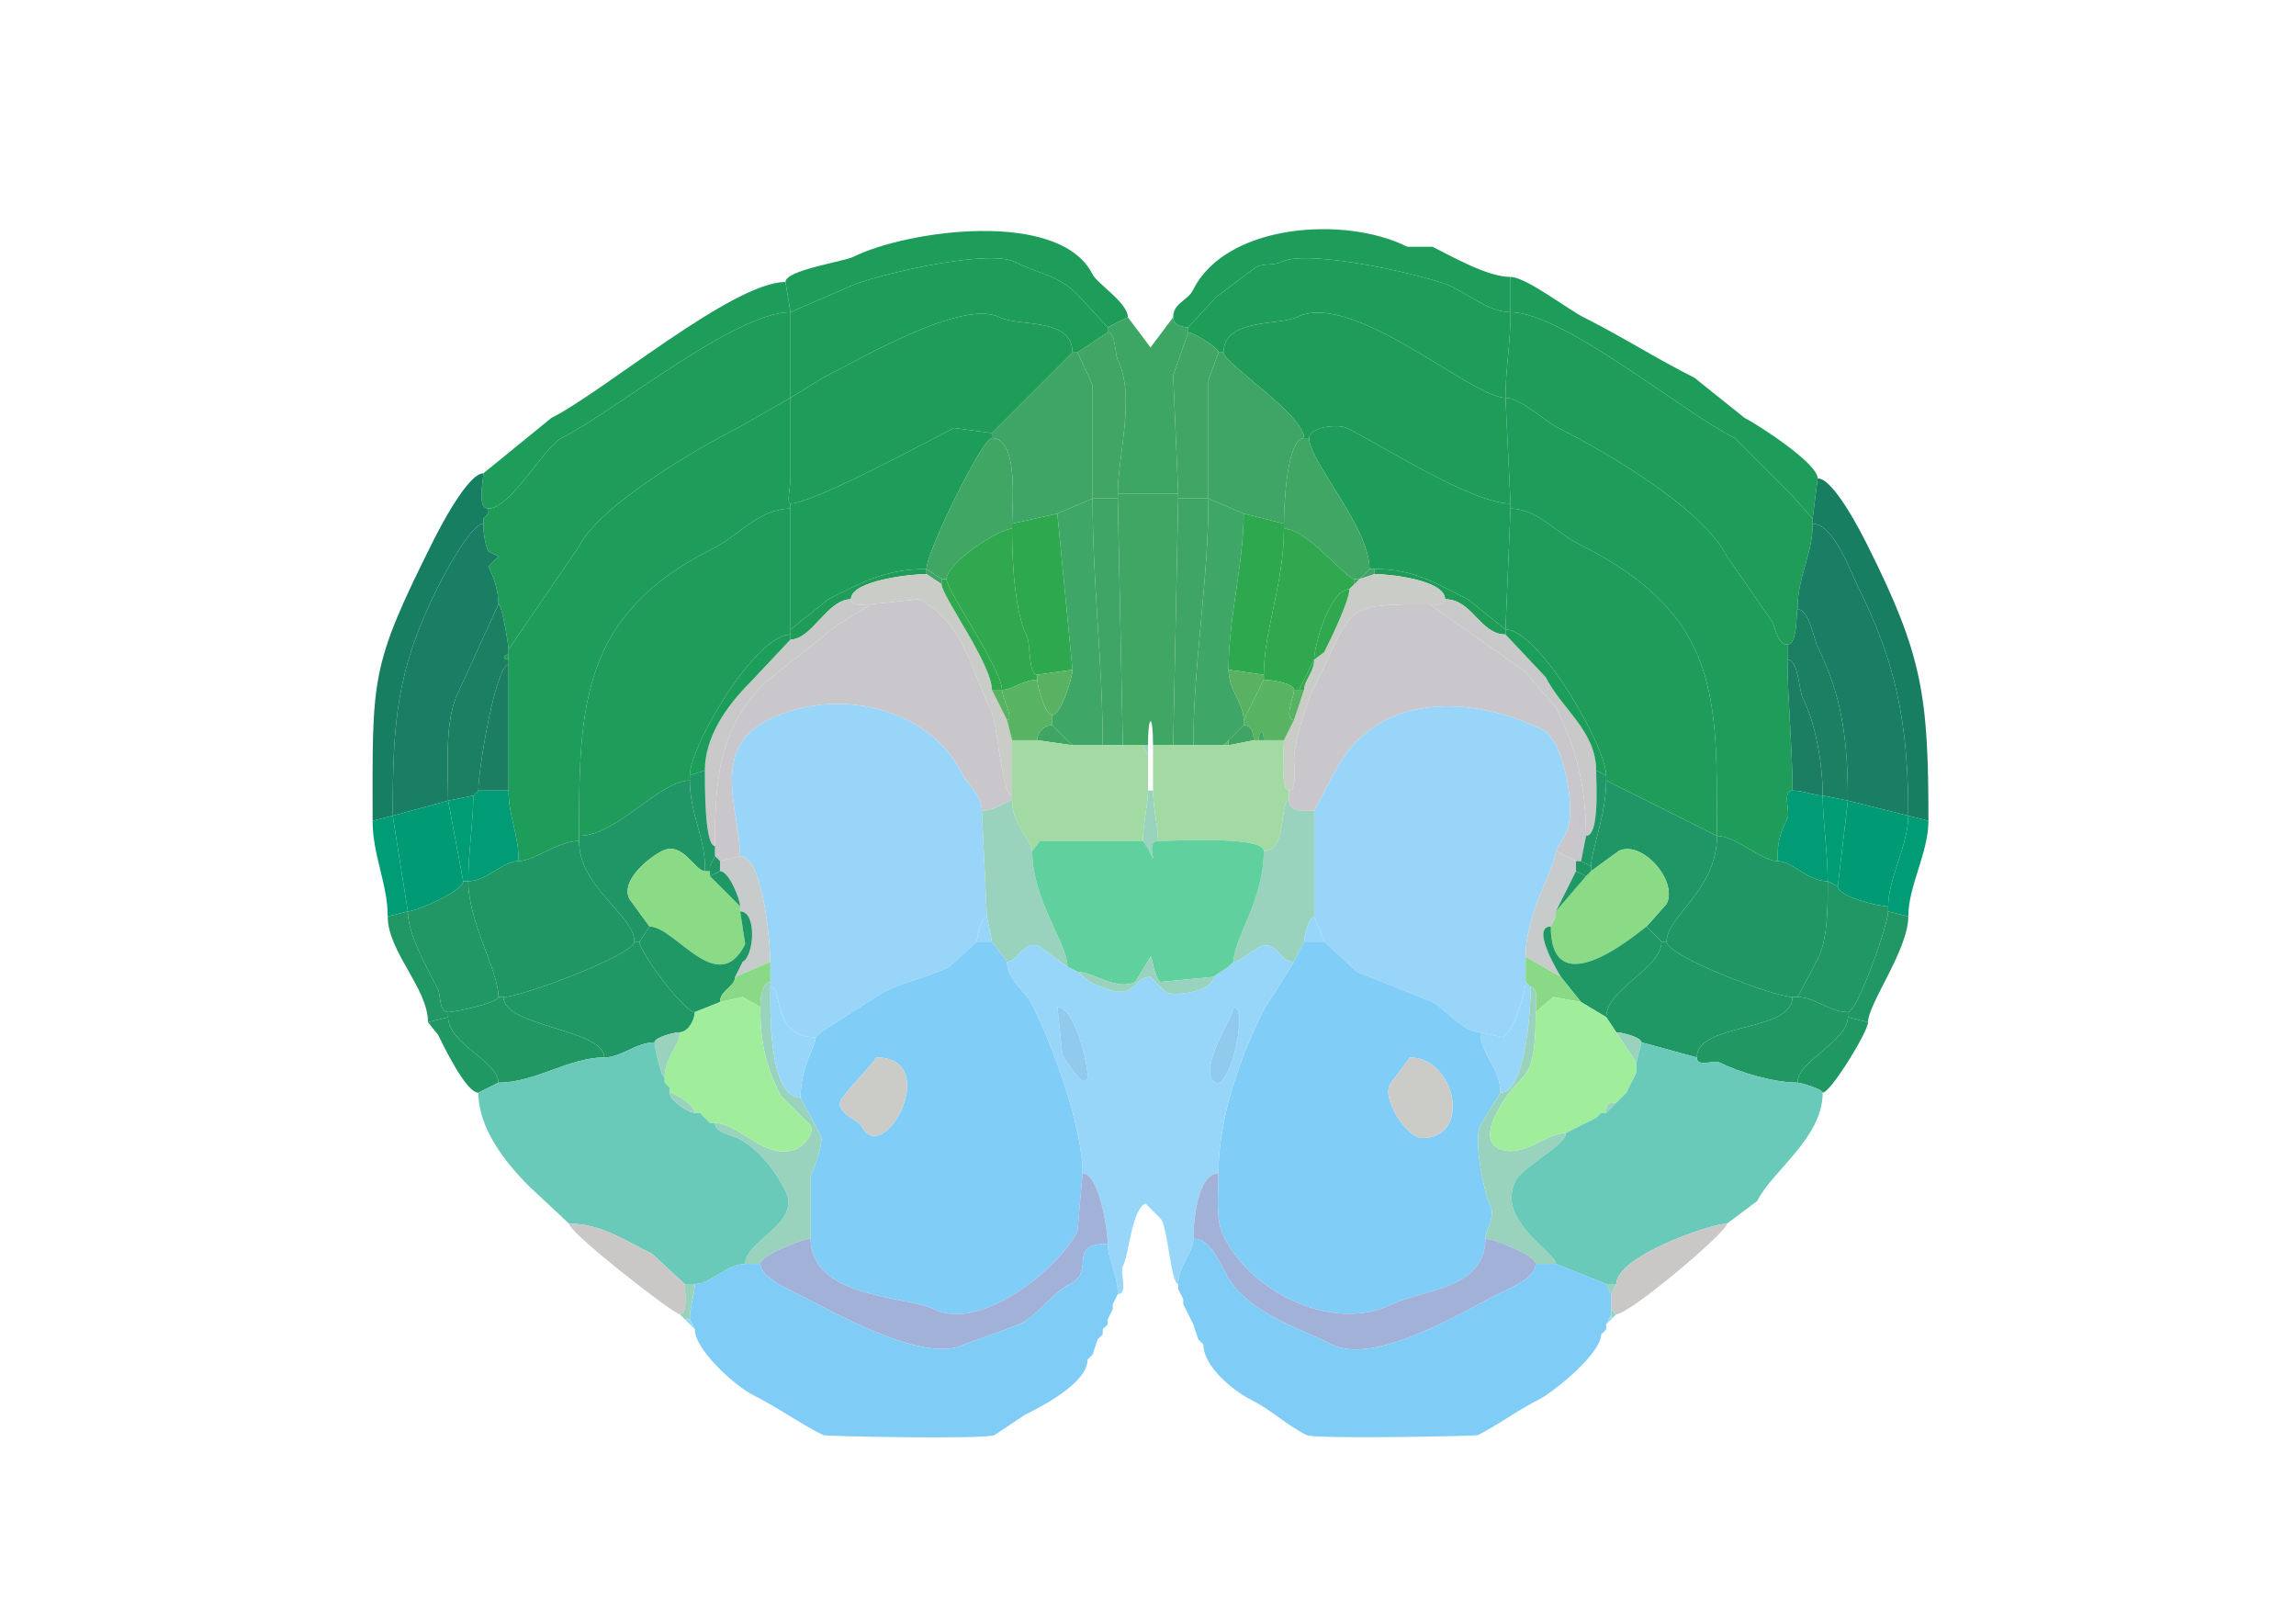 <svg xmlns="http://www.w3.org/2000/svg" viewBox="0 0 456 320"><path fill="#1E9C59" id="MOs1" d="m224 63-4 2-6-6.5c-3.987-3.987-7.572-4.036-12.5-6.5-5.407-2.703-28.694 2.847-33 5L157 62l-1-6c0-2.378 11.54-4.02 13.5-5 10.45-5.225 40.944-9.613 47.5 3.5.908 1.816 7 5.648 7 8.5ZM233 63c0 1.577 1.762 2 3 2l5.5-6 8-6c1.462-.731 3.436-.218 5-1 5.405-2.703 29.678 2.84 34 5 3.355 1.678 7.587 5 11.5 5v-7c-4.528 0-11.493-3.997-15.5-6h-5c-12.477-6.239-35.986-4.528-42.5 8.5-1.151 2.303-4 2.641-4 5.5Z"/><path fill="#1E9D58" id="MOs2/3" d="M213 70h1l6-4v-1l-6-6.5c-3.987-3.987-7.572-4.036-12.5-6.5-5.407-2.703-28.694 2.847-33 5L157 62v17l6.5-4c7.044-3.522 27.564-15.718 35-12 3.829 1.915 14.5-.006 14.5 7ZM243 70c0-6.813 11.241-5.37 14.5-7 11.072-5.536 34.726 16 41.5 16 0-5.938 1-10.424 1-17-3.913 0-8.145-3.322-11.5-5-4.322-2.16-28.595-7.703-34-5-1.564.782-3.538.269-5 1l-8 6-5.5 6v1c.853 0 6 2.992 6 4h1Z"/><path fill="#1E9D5A" id="MOp1" d="m361 95-1 8-4-4.5L344.5 87c-10.28-5.14-34.094-25-44.5-25v-7c3.055 0 11.391 6.445 14.5 8 7.357 3.679 14.568 8.284 22 12l10 8c2.459 1.23 14.5 8.98 14.5 12ZM96 94c0 1.489-1.333 7 1 7 4.381 0 11.179-12.34 14.5-14 10.857-5.429 34.349-25 45.5-25l-1-6c-10.473 0-36.106 21.803-46.5 27L96 94Z"/><path fill="#1F9C58" id="MOp2/3" d="M99 120c.695 0 2 8.108 2 9l14-20.5c4.127-8.254 23.98-19.74 31.5-23.5l10.5-6V62c-11.151 0-34.643 19.571-45.5 25-3.321 1.66-10.119 14-14.5 14v1l-1 1v1c0 1.233.204 3.907 1 5.5l2 1-2 2c1.112 2.225 2 4.846 2 7.5Z"/><path fill="#1F9D58" id="MOs5" d="m197 86-7.5-1c-5.417 2.708-28.052 15-32.5 15-.828 0 0-3.378 0-5V79l6.5-4c7.044-3.522 27.564-15.718 35-12 3.829 1.915 14.5-.006 14.5 7l-16 16ZM260 87c0-2.268 5.85-2.825 7.5-2 7.356 3.678 24.905 15 32.5 15l-1-21c-6.774 0-30.428-21.536-41.5-16-3.259 1.63-14.5.187-14.5 7 0 2.13 16 12.398 16 17h1Z"/><path fill="#1F9C58" id="MOp2/3" d="M357 121c-.322 0 .148 7-2 7-1.988 0-2.408-3.315-3-4.5l-9-13c-4.823-9.647-24.685-21.092-33.5-25.5-2.74-1.37-7.479-6-10.5-6 0-5.938 1-10.424 1-17 10.406 0 34.22 19.86 44.5 25L356 98.5l4 4.5v1c0 6.241-3 10.329-3 17Z"/><path fill="#3EA665" id="ACAd1" d="M222 98h12l-1-23.5 3-8.5v-1c-1.238 0-3-.423-3-2l-4.5 6-4.5-6-4 2v1c1.59 0 1.443 4.386 2 5.5 3.569 7.138 0 19.165 0 26.5Z"/><path fill="#40A565" id="ACAd2/3" d="M217 99h5v-1c0-7.335 3.569-19.362 0-26.5-.557-1.114-.41-5.5-2-5.5l-6 4 3 6.5V99ZM234 99h6V75.5l2-5.5c0-1.008-5.147-4-6-4l-3 8.5 1 23.5v1Z"/><path fill="#3EA566" id="ACAd5" d="m210 102-9 2c0-3.583 1.406-17-4-17v-1l16-16h1l3 6.5V99l-7 3ZM247 102l8 2c0-3.287.527-17 4-17 0-4.602-16-14.87-16-17h-1l-2 5.5V99l7 3Z"/><path fill="#1E9C5A" id="MOp5" d="M115 167c-4.176 0-8.916 4-12 4 0-5.473-2-8.789-2-14v-28l14-20.5c4.127-8.254 23.98-19.74 31.5-23.5l10.5-6v16c0 1.622-.828 5 0 5v1c-6.251 0-10.288 5.394-15.5 8-26.118 13.059-26.5 31.22-26.5 57v1ZM341 166c3.761 0 8.85 5 12 5 0-3.96.61-5.721 2-8.5.619-1.238-1.144-5.5 1-5.5 0-8.403-1-18.409-1-26v-3c-1.988 0-2.408-3.315-3-4.5l-9-13c-4.823-9.647-24.685-21.092-33.5-25.5-2.74-1.37-7.479-6-10.5-6l1 21v1c5.194 0 9.145 4.823 13.5 7 28.402 14.201 27.5 30.62 27.5 58Z"/><path fill="#1D9C5A" id="MOs6a" d="M184 113c-8.183 0-12.836 2.668-19.5 6l-7.5 6v-25c4.448 0 27.083-12.292 32.5-15l7.5 1v1c-1.917 0-13 22.618-13 26ZM273 113c7.822 0 12.116 2.808 18.5 6l7.5 6 1-24v-1c-7.595 0-25.144-11.322-32.5-15-1.65-.825-7.5-.268-7.5 2 0 4.689 12 17.634 12 26h1Z"/><path fill="#3FA664" id="ACAd6a" d="M187 115h1c0-3.255 10.405-10 13-10v-1c0-3.583 1.406-17-4-17-1.917 0-13 22.618-13 26l3 2ZM269 115h1l2-2c0-8.366-12-21.311-12-26h-1c-3.473 0-4 13.713-4 17v1c4.623 0 12.318 10 14 10Z"/><path fill="#187E61" id="SSp-m1" d="m78 162-4 1c0-28.562-.616-30.268 12-55.5 1.2-2.401 6.895-13.5 10-13.5 0 1.489-1.333 7 1 7v1l-1 1v1c-2.474 0-7.957 10.414-9 12.5-8.251 16.503-9 26.778-9 45.5ZM379 162l4 1c0-24.901-1.18-32.86-12-54.5-1.185-2.37-6.78-13.5-10-13.5l-1 8v1c4.197 0 7.745 9.991 9 12.5 7.541 15.082 10 27.029 10 45.5Z"/><path fill="#40A664" id="ACAv1" d="M229 148h4l1-49v-1h-12v1l1 49h5c0-6.362 1-6.362 1 0Z"/><path fill="#3EA666" id="ACAv5" d="M213 148h6c0-16.477-2-31.89-2-49l-7 3 3 31c0 1.628-2.347 9-4 9v2l4 4Z"/><path fill="#3FA566" id="ACAv2/3" d="M219 148h4l-1-49h-5c0 17.11 2 32.523 2 49ZM233 148h4c0-15.987 3-32.605 3-49h-6l-1 49Z"/><path fill="#3EA666" id="ACAv5" d="M237 148h6l1-1 3-3v-1c0-3.403-3-5.952-3-10 0-10.554 3-20.996 3-31l-7-3c0 16.395-3 33.013-3 49Z"/><path fill="#1F9B5A" id="MOp6a" d="M137 155c-5.994 0-14.516 11-22 11 0-25.78.382-43.941 26.5-57 5.212-2.606 9.249-8 15.5-8v25c-6.949 0-20 22.1-20 28v1ZM319 155l22 11c0-27.38.902-43.799-27.5-58-4.355-2.177-8.306-7-13.5-7l-1 24c6.686 0 20 23.275 20 29v1Z"/><path fill="#1E9D5A" id="MOp1" d="m97 102-1 1 1-1Z"/><path fill="#2EA84F" id="PL5" d="m213 133-7 1c-1.781 0-1.348-6.197-2-7.5-2.579-5.158-3-15.572-3-21.5v-1l9-2 3 31ZM244 133l7 1c0-8.773 4-18.179 4-29v-1l-8-2c0 10.004-3 20.446-3 31Z"/><path fill="#1A7E64" id="SSp-m2/3" d="m89 159-11 3c0-18.722.749-28.997 9-45.5 1.043-2.086 6.526-12.5 9-12.5 0 1.233.204 3.907 1 5.5l2 1-2 2c1.112 2.225 2 4.846 2 7.5l-8 17.5c-2.763 5.526-2 14.905-2 21.5ZM367 159l12 3c0-18.471-2.459-30.418-10-45.5-1.255-2.509-4.803-12.5-9-12.5 0 6.241-3 10.329-3 17 2.295 0 3.263 6.025 4 7.5 4.859 9.718 6 18.638 6 30.5Z"/><path fill="#2FA850" id="PL6a" d="M206 135c-2.833 0-4.84 2-7 2 0-4.126-11-19.682-11-22 0-3.255 10.405-10 13-10 0 5.928.421 16.342 3 21.5.652 1.303.219 7.5 2 7.5v1ZM257 137h1l3-6c0-2.937 3.195-14 7-14l1-1v-1c-1.682 0-9.377-10-14-10 0 10.821-4 20.227-4 29v1c1.357 0 6 .647 6 2Z"/><path fill="#1E9C58" id="MOs6b" d="M157 126v1c4.291 0 7.308-8 12-8 0-3.748 12.083-5 15-5v-1c-8.183 0-12.836 2.668-19.5 6l-7.5 6v1Z"/><path fill="#3FA466" id="ACAd6b" d="M187 115v1l-3-2v-1l3 2ZM273 114l-3 1 2-2h1v1Z"/><path fill="#1E9C58" id="MOs6b" d="M299 125v1c-5.073 0-6.577-7-12-7 0-3.843-11.161-5-14-5v-1c7.822 0 12.116 2.808 18.5 6l7.5 6Z"/><path fill="#CACCC7" id="cing" d="M201 147v11c-1.989 0-2.998-14.496-4-16.5-4.083-8.166-5.534-18.017-14.5-22.5l-9.5 1c-1.145 0-4 .579-4-1 0-3.748 12.083-5 15-5l3 2c0 2.324 10 15.879 10 21l3 6 1 4ZM255 147c0 1.657-.763 10 1 10 1.684 0 1-4.679 1-6 0-3.481 2.431-11.362 4-14.5 7.984-15.968 5.01-16.5 23-16.5 1.048 0 3 .473 3-1 0-3.843-11.161-5-14-5l-3 1-1 1-1 1c0 2.339-3.838 10.175-5 12.5l-2 1.5c0 2.483-2 4.026-2 6l-2 6-2 4Z"/><path fill="#2FA84F" id="PL6b" d="M197 137h2c0-4.126-11-19.682-11-22h-1v1c0 2.324 10 15.879 10 21Z"/><path fill="#3FA466" id="ACAd6b" d="m270 115-1 1v-1h1Z"/><path fill="#2FA84F" id="PL6b" d="m269 116-1 1 1-1ZM268 117c-3.805 0-7 11.063-7 14l2-1.5c1.162-2.325 5-10.161 5-12.5Z"/><path fill="#C9C9CA" id="scwm" d="M140 153c0 2.676-.09 15 2 15 0-13.125.702-23.202 10-32.5l14.5-11.5 6.5-4c-1.145 0-4 .579-4-1-4.692 0-7.709 8-12 8l-8 8.5c-4.738 4.738-9 10.851-9 17.5Z"/><path fill="#CAC7CC" id="fa" d="m147 170-4 1-1-1v-2c0-13.125.702-23.202 10-32.5l14.5-11.5 6.5-4 9.5-1c8.966 4.483 10.417 14.334 14.5 22.5 1.002 2.004 2.011 16.5 4 16.5v1c-1.031 0-3.289 2-6 2 0-3.224-2.666-4.832-4-7.5-6.349-12.699-24.568-17.466-38.5-10.5-11.68 5.84-5.5 18.35-5.5 27ZM313 171h1l1-5c0-9.835-1.96-17.42-6-25.5l-6-7-19-13.5c-17.99 0-15.016.532-23 16.5-1.569 3.138-4 11.019-4 14.5 0 1.321.684 6-1 6v2c0 2.461 3.378 2 5 2l4-7.5c8.355-16.71 28.137-15.182 41.5-8.5 3.983 1.991 6.789 15.923 4.5 20.5l-2 3.5 4 2Z"/><path fill="#C9C9CA" id="scwm" d="M317 153c0 2.361.735 13-2 13 0-9.835-1.96-17.42-6-25.5l-6-7-19-13.5c1.048 0 3 .473 3-1 5.423 0 6.927 7 12 7l8 8.5c3.142 6.284 10 10.671 10 18.5Z"/><path fill="#1B7F62" id="SSp-m4" d="m94 158-5 1c0-6.595-.763-15.974 2-21.5l8-17.5c.695 0 2 8.108 2 9v1c-1.186 0-1.186 1 0 1v1c-2.519 0-6 20.649-6 25l-1 1ZM362 158l5 1c0-11.862-1.141-20.782-6-30.5-.737-1.475-1.705-7.5-4-7.5-.322 0 .148 7-2 7v3c2.162 0 2.284 6.067 3 7.5 2.637 5.273 4 13.263 4 19.5Z"/><path fill="#1D9D5A" id="MOp6b" d="m317 153 2 1c0-5.725-13.314-29-20-29v1l8 8.5c3.142 6.284 10 10.671 10 18.5ZM140 153l-3 1c0-5.9 13.051-28 20-28v1l-8 8.5c-4.738 4.738-9 10.851-9 17.5Z"/><path fill="#1F9C58" id="MOp2/3" d="M101 130c-1.186 0-1.186 1 0 1v-1Z"/><path fill="#2FA84F" id="PL6b" d="M258 137h1c0-1.974 2-3.517 2-6l-3 6Z"/><path fill="#1B7E63" id="SSp-m5" d="M356 157c2.124 0 4.436 1 6 1 0-6.237-1.363-14.227-4-19.5-.716-1.433-.838-7.5-3-7.5 0 7.591 1 17.597 1 26ZM95 157h6v-25c-2.519 0-6 20.649-6 25Z"/><path fill="#59B262" id="ILA5" d="M206 135c0 1.345 1.571 7 3 7 1.653 0 4-7.372 4-9l-7 1v1ZM251 135l-4 8c0-3.403-3-5.952-3-10l7 1v1Z"/><path fill="#58B362" id="ILA6a" d="M201 147h5c0-1.539 1.342-3 3-3v-2c-1.429 0-3-5.655-3-7-2.833 0-4.84 2-7 2 0 1.402 2.483 6 1 6l1 4ZM251 147h4l2-4c-2.112 0 0-4.643 0-6 0-1.353-4.643-2-6-2l-4 8v1c1.577 0 2 1.762 2 3h1c0-2.212 1-2.212 1 0Z"/><path fill="#58B263" id="ILA6b" d="M199 137c0 1.402 2.483 6 1 6l-3-6h2ZM259 137l-2 6c-2.112 0 0-4.643 0-6h2Z"/><path fill="#98D5F9" id="CP" d="m163 205-1 1c-8.744 0-6.468-10-9-10v-5c0-2.811-1.312-21-6-21 0-8.65-6.18-21.16 5.5-27 13.932-6.966 32.151-2.199 38.5 10.5 1.334 2.668 4 4.276 4 7.5l1 21c-1.014 0-2 3.959-2 5l-5.5 5c-4.149 2.074-8.926 2.963-13 5l-12.5 8ZM303 195c0 2.019-2.435 9.968-4.5 11l-4.5-1c-3.415 0-7.298-4.899-9.5-6l-15-6-6.5-6-2-5v-21l4-7.5c8.355-16.71 28.137-15.182 41.5-8.5 3.983 1.991 6.789 15.923 4.5 20.5l-2 3.5c0 3.106-6 12.267-6 21v5Z"/><path fill="#40A564" id="ACAv6a" d="m206 147 7 1-4-4c-1.658 0-3 1.461-3 3ZM249 147l-5 1v-1l3-3c1.577 0 2 1.762 2 3ZM250 147h1c0-2.212-1-2.212-1 0Z"/><path fill="#A3DAA3" id="DP" d="M227 167h-20.5l-1.5 2c0-1.883-4-5.321-4-10v-12h5l7 1h14l1 2v7c0 2.69-1 6.675-1 10Z"/><path fill="#59B262" id="ILA5" d="M243 148h1v-1l-1 1Z"/><path fill="#A3DAA3" id="DP" d="M230 167c3.201 0 21-1.047 21 2 4.781 0 3.028-10 5-10v-2c-1.763 0-1-8.343-1-10h-6l-5 1h-15v9c0 3.51 1 7.022 1 10Z"/><path fill="#99D2BD" id="OLF" d="M228 148v2l-1-2h1Z"/><path fill="#1F9766" id="AId6b" d="M140 172h1l1-2v-2c-2.09 0-2-12.324-2-15l-3 1v1c0 6.377 3 11.531 3 17ZM314 171l2 1c0-3.117 3-10.1 3-17v-1l-2-1c0 2.361.735 13-2 13l-1 5Z"/><path fill="#209666" id="AId6a" d="M126 187h1l2-3-4-5.5c-1.84-3.68 3.999-8.249 6.5-9.5 4.123-2.061 6.479 4 8.5 4v-1c0-5.469-3-10.623-3-17-5.994 0-14.516 11-22 11v1c0 9.268 11 14.753 11 20ZM330 187h1c0-5.101 10-10.135 10-21l-22-11c0 6.9-3 13.883-3 17v1l5.5-4c4.518-2.259 11.811 5.878 9.5 10.5l-4 4.5 3 3Z"/><path fill="#1B7E63" id="SSp-m5" d="m95 157-1 1 1-1Z"/><path fill="#019C75" id="GU5" d="M103 171c-3.14 0-6.346 4-10 4 0-5.909 1-11.579 1-17l1-1h6c0 5.211 2 8.527 2 14Z"/><path fill="#99D2BD" id="OLF" d="m227 167 1 1.5c2.611 5.222-.934-1.5 2-1.5 0-2.978-1-6.49-1-10h-1c0 2.69-1 6.675-1 10Z"/><path fill="#019C75" id="GU5" d="M353 171c3 0 5.928 4 10 4 0-5.587-1-12.081-1-17-1.564 0-3.876-1-6-1-2.144 0-.381 4.262-1 5.5-1.39 2.779-2 4.54-2 8.5Z"/><path fill="#009C74" id="GU4" d="M92 175h1c0-5.909 1-11.579 1-17l-5 1 3 16ZM363 175l2 1 2-17-5-1c0 4.919 1 11.413 1 17Z"/><path fill="#009B75" id="GU2/3" d="M92 175c0 1.944-9.344 6-11 6l-3-19 11-3 3 16Z"/><path fill="#99D2BD" id="OLF" d="M200 191c2.259 0 3.345-4.578 6.5-3l5.5 4c0-4.715-7-13.183-7-23 0-1.883-4-5.321-4-10-1.031 0-3.289 2-6 2l1 21 1 5 3 4ZM245 191c2.048 0 4.872-4.314 7.5-3 1.978.989 2.023 3 4.5 3l2-4c0-1.041.986-5 2-5v-21c-1.622 0-5 .461-5-2-1.972 0-.219 10-5 10 0 9.917-6 17.298-6 22Z"/><path fill="#009B75" id="GU2/3" d="M365 176c0 2.063 8.058 4 10 4 0-5.574 4-12.206 4-18l-12-3-2 17Z"/><path fill="#009C75" id="GU1" d="m81 181-4 1c0-6.481-3-12.149-3-19l4-1 3 19ZM375 181l4 1c0-6.05 4-12.635 4-19l-4-1c0 5.794-4 12.426-4 18v1Z"/><path fill="#209665" id="AId5" d="M356 198h1l4-7.5c2.064-4.128 2-10.544 2-15.5-4.072 0-7-4-10-4-3.15 0-8.239-5-12-5 0 10.865-10 15.899-10 21 0 2.912 21.467 11 25 11ZM99 198h1c3.7 0 26-8.439 26-11 0-5.247-11-10.732-11-20-4.176 0-8.916 4-12 4-3.14 0-6.346 4-10 4 0 8.117 6 17.776 6 23Z"/><path fill="#61D09F" id="TTd" d="M214 193c3.108 0 7.775 3.862 11.5 2l3-5c.405 0 .711 4.356 2 5l10.5-1 3-2 1-1c0-4.702 6-12.083 6-22 0-3.047-17.799-2-21-2-2.934 0 .611 6.722-2 1.5l-1-1.5h-20.5l-1.5 2c0 9.817 7 18.285 7 23l2 1Z"/><path fill="#8ADA86" id="CLA" d="m147 181 1 6.5c-5.418 10.836-13.88-3.5-19-3.5l-4-5.5c-1.84-3.68 3.999-8.249 6.5-9.5 4.123-2.061 6.479 4 8.5 4h1v1l6 6v1Z"/><path fill="#C8CBCC" id="ec" d="m303 190 7 4c0-.061-6.277-10-2-10l1-2v-1l4-8v-2l-4-2c0 3.106-6 12.267-6 21Z"/><path fill="#8ADA86" id="CLA" d="M308 184c0 16.716 18.719 0 19 0l4-4.5c2.311-4.622-4.982-12.759-9.5-10.5l-5.5 4-1 1-6 7v1l-1 2Z"/><path fill="#219665" id="AIv6b" d="m143 173-2 1v-2l1-2 1 1v2Z"/><path fill="#C8CBCC" id="ec" d="m153 191-7 3 1.5-3c2.286-1.143 2.885-10-.5-10v-1c0-1.385-2.199-7-4-7v-2l4-1c4.688 0 6 18.189 6 21Z"/><path fill="#219665" id="AIv6b" d="m316 173-1 1-2-1v-2h1l2 1v1Z"/><path fill="#1F9866" id="AIv6a" d="M140 173h1v-1h-1v1ZM141 174l6 6c0-1.385-2.199-7-4-7l-2 1ZM315 174l-6 7 4-8 2 1ZM316 173l-1 1 1-1Z"/><path fill="#209765" id="AId2/3" d="M99 198c0 1.098-8.47 3-10 3-1.845 0-1.44-3.381-2-4.5-2.063-4.127-6-10.815-6-15.5 1.656 0 11-4.056 11-6h1c0 8.117 6 17.776 6 23ZM357 198c3.414 0 6.353 3 10 3 1.857 0 8-17.288 8-20v-1c-1.942 0-10-1.937-10-4l-2-1c0 4.956.064 11.372-2 15.5l-4 7.5Z"/><path fill="#209764" id="AId1" d="m89 202-4 1c0-6.746-8-13.988-8-21l4-1c0 4.685 3.937 11.373 6 15.5.56 1.119.155 4.5 2 4.5v1Z"/><path fill="#1F9866" id="AIv6a" d="m143 199-5 2c-2.125 0-11-11.926-11-14l2-3c5.12 0 13.582 14.336 19 3.5l-1-6.5c3.385 0 2.786 8.857.5 10l-1.5 3c0 1.947-3 2.636-3 5Z"/><path fill="#209764" id="AId1" d="m367 202 4 1c0-3.635 8-14.407 8-21l-4-1c0 2.712-6.143 20-8 20v1Z"/><path fill="#97D6F9" id="STR" d="M194 187h3l-1-5c-1.014 0-2 3.959-2 5ZM259 187h4l-2-5c-1.014 0-2 3.959-2 5Z"/><path fill="#1F9866" id="AIv6a" d="m309 182-1 2 1-2ZM314 199l5 3c0-5.634 11-9.614 11-15l-3-3c-.281 0-19 16.716-19 0-4.277 0 2 9.939 2 10l4 5Z"/><path fill="#80CDF8" id="ACB" fill-rule="evenodd" d="M280 210c0 .276-3.429 4.357-4 5.5-1.474 2.947 3.452 10.5 6.5 10.5 9.853 0 6.598-16-2.5-16m-38 23c0 3.997-.67 9.161 1 12.5 5.882 11.763 22.336 19.082 33.5 13.5 5.878-2.939 18.5-2.844 18.5-13 0-1.606 2.081-4.339 1-6.5-1.258-2.516-3.408-13.184-2-16l4-6.5c0-4.921-4-7.731-4-12-3.415 0-7.298-4.899-9.5-6l-15-6-6.5-6h-4l-2 4-6 9.5c-4.67 9.34-9 21.32-9 32.5Z"/><path fill="#1F9865" id="AIv5" d="M130 207c-3.647 0-6.586 3-10 3 0-5.647-20-6.055-20-12 3.7 0 26-8.439 26-11h1c0 2.074 8.875 14 11 14 0 1.429-1.288 4-3 4-1.041 0-5 .986-5 2Z"/><path fill="#80CDF8" id="ACB" fill-rule="evenodd" d="M174 210c0 .669-6.143 6.785-7 8.5-1.187 2.374 3.49 3.98 4 5 4.426 8.853 16.398-13.5 3-13.5m41 23-1 11.5c-3.829 7.659-19.428 20.036-28.5 15.5-5.258-2.629-24.5-2.108-24.5-14v-12.5c.643-1.286 2.679-6.641 2-8l-4-7.5c0-6.267 3-10.191 3-12l1-1 12.5-8c4.074-2.037 8.851-2.926 13-5l5.5-5h3l3 4c0 3.596 3.507 5.515 5 8.5 4.034 8.068 10 24.118 10 33.5Z"/><path fill="#1F9865" id="AIv5" d="m326 207 11 3c0-7.007 19-4.902 19-12-3.533 0-25-8.088-25-11h-1c0 5.386-11 9.366-11 15l2 3c1.041 0 5 .986 5 2Z"/><path fill="#97D6F9" id="STR" fill-rule="evenodd" d="M245 200c0 1.953-7.589 12.955-3.5 15 2.755 1.377 6.539-15 3.5-15m-35 0 1 9.5c.336.673 5 8.115 5 4 0-2.485-2.613-13.5-6-13.5m24 55c-1.46 0-2.088-11.588-3.5-13l-3-3c-2.833 1.417-3.162 9.823-4.5 12.5-.619 1.238 1.144 5.5-1 5.5 0-3.77-2-7.021-2-10 0-2.789-1.728-14-5-14 0-9.382-5.966-25.432-10-33.5-1.493-2.985-5-4.904-5-8.5 2.259 0 3.345-4.578 6.5-3l5.5 4 2 1 2.5 2c9.789 4.894 7.725-1 12-1l3 3c2.195 1.097 9.5-.327 9.5-3l3-2 1-1c2.048 0 4.872-4.314 7.5-3 1.978.989 2.023 3 4.5 3l-6 9.5c-4.67 9.34-9 21.32-9 32.5-4.389 0-5 10.506-5 13 0 2.933-3 5.321-3 9Z"/><path fill="#99D2BD" id="OLF" d="M214 193c3.108 0 7.775 3.862 11.5 2l3-5c.405 0 .711 4.356 2 5l10.5-1c0 2.673-7.305 4.097-9.5 3l-3-3c-4.275 0-2.211 5.894-12 1l-2.5-2Z"/><path fill="#8AD987" id="CTXsp" d="m314 199-5.5-1-3.5 3c0-1.235.643-5-1-5l-1-1v-5l7 4 4 5ZM143 199l4.5-1 3.5 2c0-1.424.362-5 2-5v-4l-7 3c0 1.947-3 2.636-3 5Z"/><path fill="#99D2BD" id="OLF" d="m245 191-1 1 1-1ZM148 251h3c0-1.707 8.452-5 10-5v-12.5c.643-1.286 2.679-6.641 2-8l-4-7.5c-6.592 0-6-18.665-6-22v-1c-1.638 0-2 3.576-2 5 0 7.169 1.08 11.66 4 17.5l6 6c.769 1.538-1.242 3.871-2.5 4.5-6.092 3.046-11.69-5-16.5-5 0 1.988 3.315 2.408 4.5 3 4.252 2.126 7.583 6.666 9.5 10.5 3.247 6.495-8 9.854-8 14.5Z"/><path fill="#97D6F9" id="STR" d="M294 205c0 4.269 4 7.079 4 12 5.081 0 6-16.867 6-21l-1-1c0 2.019-2.435 9.968-4.5 11l-4.5-1ZM162 206c0 1.809-3 5.733-3 12-6.592 0-6-18.665-6-22 2.532 0 .256 10 9 10Z"/><path fill="#99D2BD" id="OLF" d="M305 251h4c0-2.416-11.968-8.565-8-16.5 1.432-2.864 10-7.033 10-9.5-3.912 0-8.851 5.325-13.5 3-2.618-1.309-1.353-4.795-.5-6.5 5.043-10.086 8-4.721 8-20.5 0-1.235.643-5-1-5 0 4.133-.919 21-6 21l-4 6.5c-1.408 2.816.742 13.484 2 16 1.081 2.161-1 4.894-1 6.5 1.63 0 10 3.233 10 5Z"/><path fill="#219764" id="AIv2/3" d="M120 210c-6.975 0-13.705 5-21 5 0-4.231-10-7.712-10-13v-1c1.53 0 10-1.902 10-3h1c0 5.945 20 6.353 20 12Z"/><path fill="#A0EE9C" id="EPd" d="M141 223h1c4.81 0 10.408 8.046 16.5 5 1.258-.629 3.269-2.962 2.5-4.5l-6-6c-2.92-5.84-4-10.331-4-17.5l-3.5-2-4.5 1-5 2c0 1.429-1.288 4-3 4 0 2.707-3 4.912-3 9v1l1 1v1c1.061 0 5 2.571 5 4h1l2 2ZM313 224l-2 1c-3.912 0-8.851 5.325-13.5 3-2.618-1.309-1.353-4.795-.5-6.5 5.043-10.086 8-4.721 8-20.5l3.5-3 5.5 1 5 3 2 3 4 6v2l-1 2-1 2-1 1-1 1c-1.747 0-2 .253-2 2h-1l-1 1-2 1-2 1Z"/><path fill="#219764" id="AIv2/3" d="M337 210c0 2.064 3.353.426 4.5 1 4.008 2.004 10.869 4 15.5 4 0-4.327 10-8.161 10-13v-1c-3.647 0-6.586-3-10-3h-1c0 7.098-19 4.993-19 12Z"/><path fill="#90CAED" id="LSr" d="m210 200 1 9.5c.336.673 5 8.115 5 4 0-2.485-2.613-13.5-6-13.5ZM245 200c0 1.953-7.589 12.955-3.5 15 2.755 1.377 6.539-15 3.5-15Z"/><path fill="#209864" id="AIv1" d="m99 215-4 2c-2.473 0-7.019-9.537-8-11.5l-2-2.5 4-1c0 5.288 10 8.769 10 13ZM357 215c.671 0 5 1.328 5 2 1.549 0 9-12.059 9-14l-4-1c0 4.839-10 8.673-10 13Z"/><path fill="#99D2BD" id="OLF" d="M130 207c0 .759 1.318 7 2 7 0-4.088 3-6.293 3-9-1.041 0-5 .986-5 2Z"/><path fill="#97D6F9" id="STR" d="m163 205-1 1 1-1Z"/><path fill="#99D2BD" id="OLF" d="m326 207-1 4-4-6c1.041 0 5 .986 5 2Z"/><path fill="#6ACAB9" id="PIR" d="M136 255h2c3.223 0 6.355-4 10-4 0-4.646 11.247-8.005 8-14.5-1.917-3.834-5.248-8.374-9.5-10.5-1.185-.592-4.5-1.012-4.5-3h-1l-2-2h-1c-1.247 0-5-2.467-5-4v-1l-1-1v-1c-.682 0-2-6.241-2-7-3.647 0-6.586 3-10 3-6.975 0-13.705 5-21 5l-4 2c0 6.905 5.108 13.608 10 18.5l8 7.5c6.15 0 10.533 3.017 16.5 6l6.5 6ZM319 255h2c0-5.492 18.767-12 22-12l6-4.5c3.05-6.1 13-12.505 13-21.5 0-.672-4.329-2-5-2-4.631 0-11.492-1.996-15.5-4-1.147-.574-4.5 1.064-4.5-1l-11-3-1 4v2l-1 2-1 2-1 1-1 1-2 2h-1l-1 1-2 1-2 1-2 1c0 2.467-8.568 6.636-10 9.5-3.968 7.935 8 14.084 8 16.5l10 4Z"/><path fill="#CBCBC7" id="aco" d="M174 210c0 .669-6.143 6.785-7 8.5-1.187 2.374 3.49 3.98 4 5 4.426 8.853 16.398-13.5 3-13.5ZM280 210c0 .276-3.429 4.357-4 5.5-1.474 2.947 3.452 10.5 6.5 10.5 9.853 0 6.598-16-2.5-16Z"/><path fill="#99D2BD" id="OLF" d="m325 213-1 2 1-2ZM132 215l1 1-1-1ZM324 215l-1 2 1-2ZM133 217c1.061 0 5 2.571 5 4-1.247 0-5-2.467-5-4ZM323 217l-1 1 1-1ZM322 218l-1 1 1-1ZM321 219c-1.747 0-2 .253-2 2l2-2ZM139 221l2 2-2-2ZM318 221l-1 1 1-1ZM317 222l-2 1 2-1ZM315 223l-2 1 2-1ZM313 224l-2 1 2-1Z"/><path fill="#A2B1D7" id="SI" d="M220 247c-8.294 0-2.238 5.369-7.5 8-3.676 1.838-6.228 6.114-10 8l-11 4c-8.094 4.047-26.739-6.869-33-10-1.658-.829-7.5-3.415-7.5-6 0-1.707 8.452-5 10-5 0 11.892 19.242 11.371 24.5 14 9.072 4.536 24.671-7.841 28.5-15.5l1-11.5c3.272 0 5 11.211 5 14ZM295 246c1.63 0 10 3.233 10 5 0 2.924-5.738 5.119-7.5 6-6.528 3.264-24.377 14.311-33 10-6.323-3.161-13.041-5.041-18.5-10.5-3.372-3.372-4.634-10.5-9-10.5 0-2.494.611-13 5-13 0 3.997-.67 9.161 1 12.5 5.882 11.763 22.336 19.082 33.5 13.5 5.878-2.939 18.5-2.844 18.5-13Z"/><path fill="#CAC8C7" id="lot" d="M136 255c0 1.321.684 6-1 6-1.154 0-22-16.18-22-18 6.15 0 10.533 3.017 16.5 6l6.5 6ZM320 260l1 1c2.658 0 22-16.344 22-18-3.233 0-22 6.508-22 12l-1 2v3Z"/><path fill="#7FCCF7" id="OT" d="m217 269-1 1c0 4.688-9.227 9.363-12.5 11l-6 4c-1.72.86-33.468.266-34 0-4.818-2.409-9.1-5.55-14-8-3.443-1.721-11.5-8.921-11.5-13l-1-2c0-2.409 1-5.181 1-7 3.223 0 6.355-4 10-4h3c0 2.585 5.842 5.171 7.5 6 6.261 3.131 24.906 14.047 33 10l11-4c3.772-1.886 6.324-6.162 10-8 5.262-2.631-.794-8 7.5-8 0 2.979 2 6.23 2 10l-1 2v1l-1 2v1l-1 1v1l-1 1-1 3ZM238 266l1 1c0 4.437 6.047 9.273 9.5 11 3.975 1.987 7.107 5.054 11 7 1.65.825 33.61.195 34 0 4.171-2.085 7.784-4.892 12-7 3.091-1.546 12.5-9.207 12.5-13l1-1v-1l1-2v-4l-1-2-10-4h-4c0 2.924-5.738 5.119-7.5 6-6.528 3.264-24.377 14.311-33 10-6.323-3.161-13.041-5.041-18.5-10.5-3.372-3.372-4.634-10.5-9-10.5 0 2.933-3 5.321-3 9v1l1 2v1l2 4 1 3Z"/><path fill="#99D2BD" id="OLF" d="M136 262h1c0-2.409 1-5.181 1-7h-2c0 1.321.684 6-1 6l1 1ZM321 255l-1 2-1-2h2Z"/><path fill="#97D6F9" id="STR" d="m234 256 1 2-1-2ZM222 257l-1 2 1-2ZM235 259l2 4-2-4ZM221 260l-1 2 1-2Z"/><path fill="#99D2BD" id="OLF" d="m321 261-1 1v-2l1 1Z"/><path fill="#97D6F9" id="STR" d="m320 262-1 1 1-2v1ZM137 262l1 2-2-2h1ZM220 263l-1 1 1-1ZM319 264l-1 1 1-1ZM219 265l-1 1 1-1ZM238 266l1 1-1-1Z"/><path fill="#8599CC" id="PAL" d="m217 269-1 1 1-1Z"/></svg>